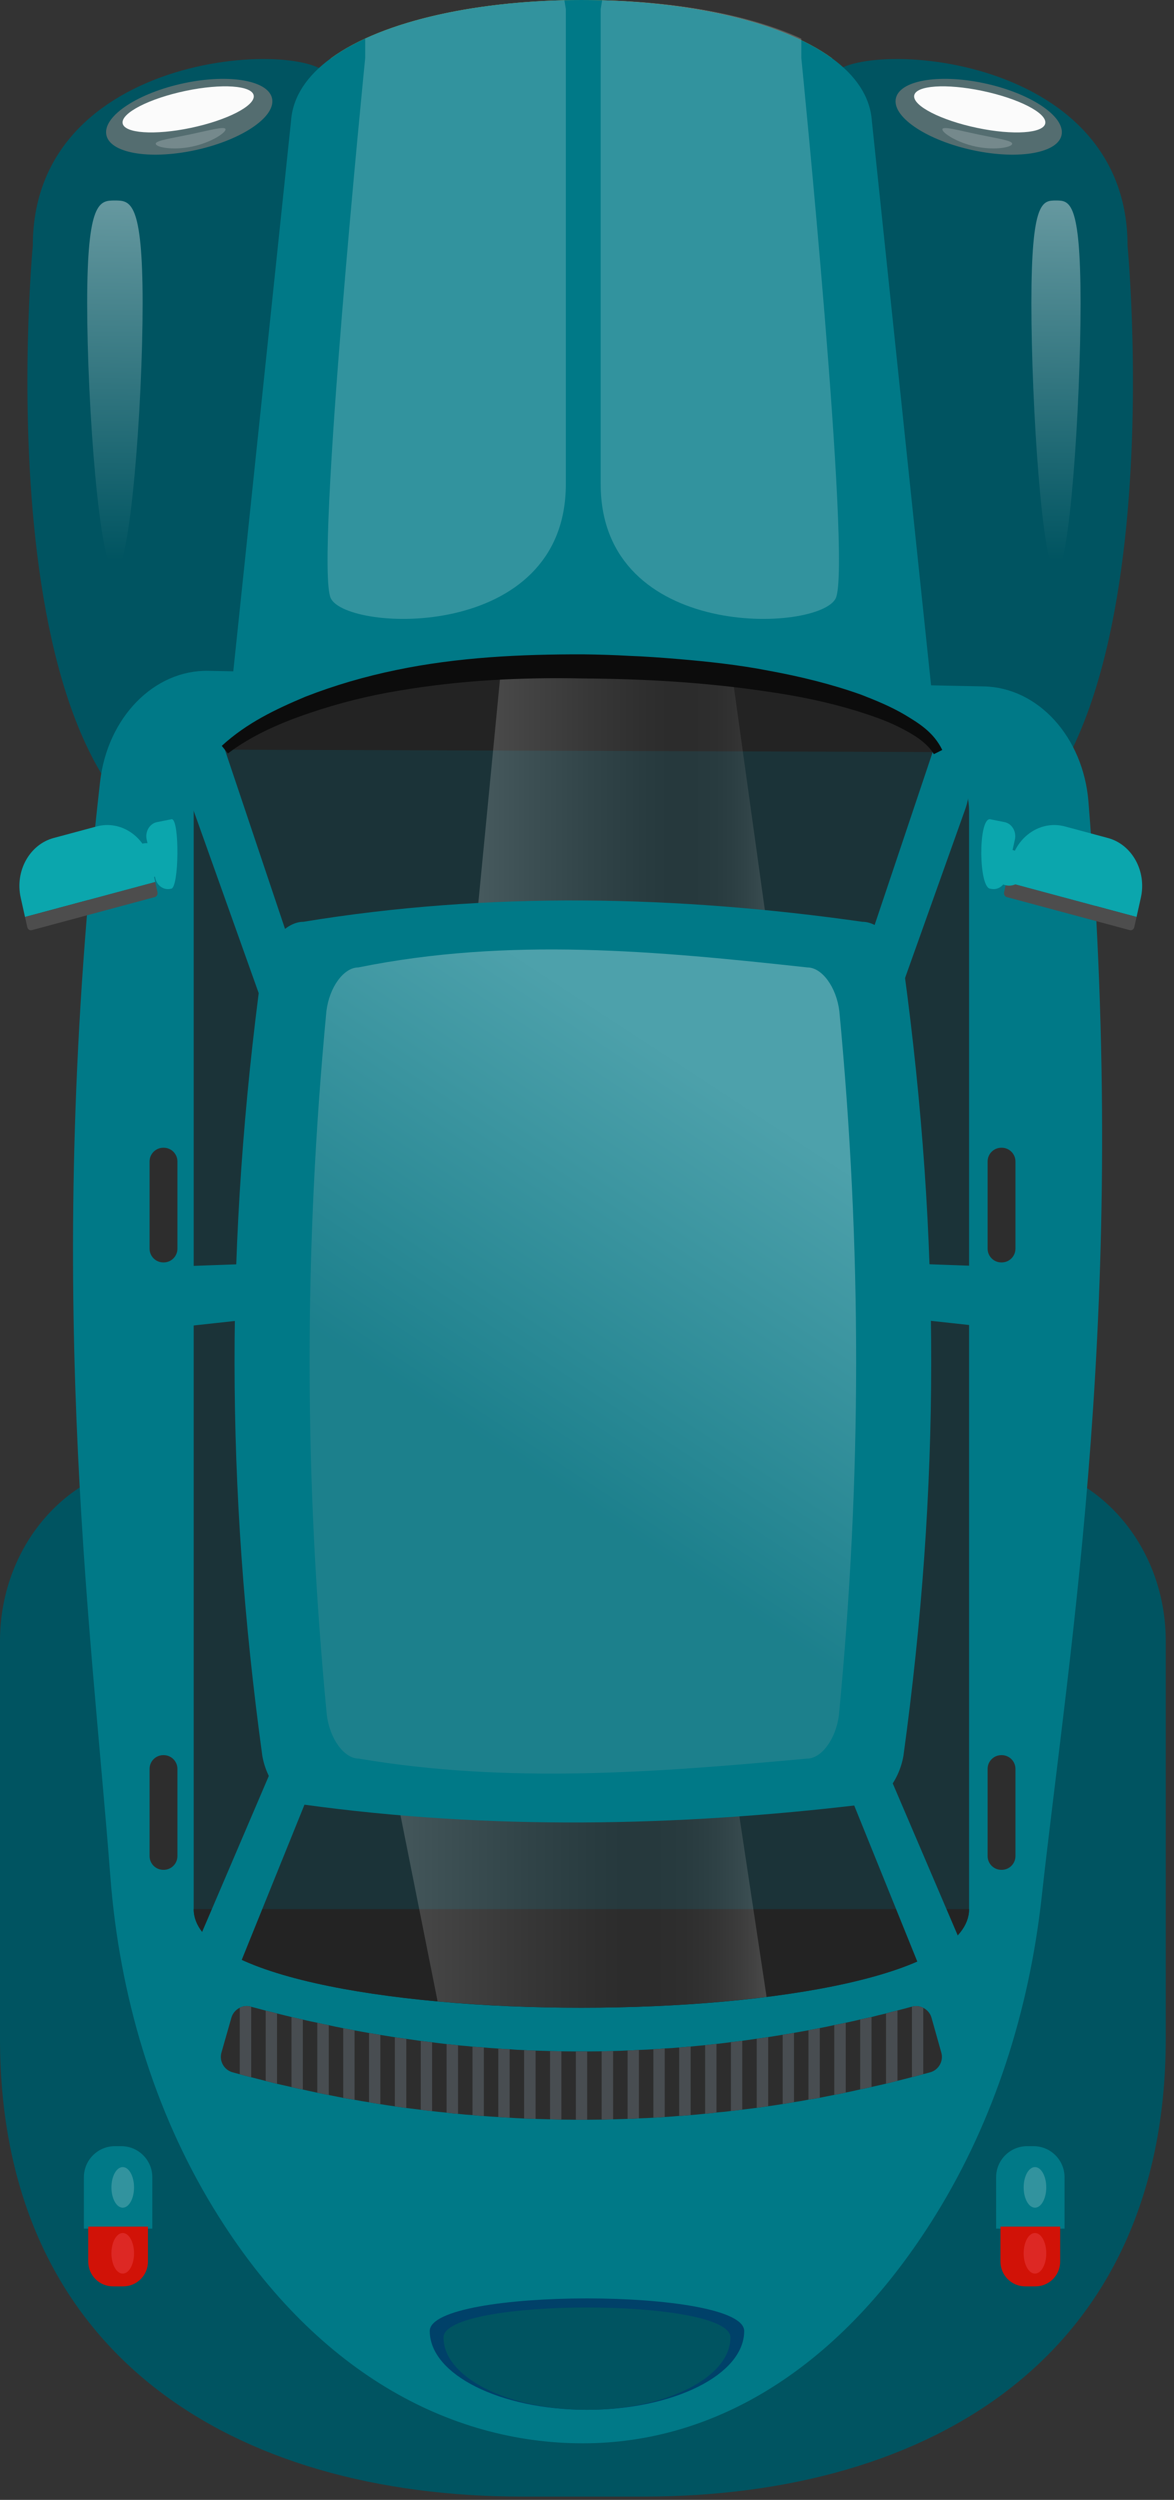 <svg width="86" height="183" viewBox="0 0 86 183" fill="none" xmlns="http://www.w3.org/2000/svg">
<rect x="0" y="0" width="86" height="183" fill="#333333" stroke="none"/>
<path d="M47.106 182.76H38.29C17.143 182.76 0 172.421 0 149.222V120.132C0 112.915 5.333 107.065 11.911 107.065H73.485C80.063 107.065 85.396 112.915 85.396 120.132V149.222C85.396 172.421 68.253 182.76 47.106 182.76Z" fill="#005461"/>
<path d="M18.212 63.145H17.85C-1.89 63.145 2.403 17.991 2.403 17.991C2.403 3.004 24.228 2.793 24.228 5.938L18.212 63.145Z" fill="#005461"/>
<path d="M66.789 63.145H67.151C86.891 63.145 82.598 17.991 82.598 17.991C82.598 3.004 60.773 2.793 60.773 5.938L66.789 63.145Z" fill="#005461"/>
<path d="M72.063 50.247L15.275 49.107C11.285 49.027 7.867 52.527 7.331 57.232C3.161 93.8 6.643 118.494 8.086 137.392C8.747 146.048 11.246 154.461 15.657 161.674C22.993 173.673 32.98 178.859 42.699 178.859C52.371 178.859 61.58 173.378 68.553 162.121C72.836 155.207 75.387 147.184 76.305 138.886C78.378 120.129 82.681 95.419 79.733 58.685C79.352 53.962 76.054 50.327 72.063 50.247Z" fill="#007987"/>
<path d="M65.14 55.054H20.047L24.228 4.275C32.003 -1.423 53.168 -1.423 60.951 4.266L65.14 55.054Z" fill="#F0B631"/>
<path d="M68.717 55.054H16.469L21.319 8.853C21.448 7.055 22.511 5.526 24.228 4.275C32.003 -1.423 53.168 -1.423 60.951 4.266C62.667 5.517 63.739 7.046 63.867 8.852L68.717 55.054Z" fill="#007987"/>
<path opacity="0.3" d="M65.136 55.057H20.047L24.23 4.277C24.958 3.741 25.811 3.254 26.752 2.825C30.544 1.071 35.891 0.136 41.344 0.019C48.982 -0.156 56.832 1.256 60.953 4.267L65.136 55.057Z" fill="#007987"/>
<path d="M70.989 59.367V139.754C70.989 149.379 14.189 149.379 14.189 139.754V59.368C14.189 57.662 15.019 56.168 16.469 54.869C20.207 51.546 28.071 49.575 36.699 48.965C42.339 48.567 48.301 48.753 53.65 49.513C60.152 50.432 65.735 52.217 68.7 54.86C70.159 56.159 70.989 57.661 70.989 59.367Z" fill="#1B3338"/>
<path d="M70.989 139.754C70.989 149.379 14.189 149.379 14.189 139.754H70.989Z" fill="#232323"/>
<path d="M22.563 73.011L16.471 54.875C14.864 54.188 13.118 56.545 14.193 59.366L20.047 75.773L22.563 73.011Z" fill="#007987"/>
<path d="M11.92 92.746C10.853 92.746 10.853 97.276 11.92 97.276L21.191 96.265V92.414L11.92 92.746Z" fill="#007987"/>
<path d="M73.572 92.746C74.639 92.746 74.639 97.276 73.572 97.276L64.302 96.265V92.414L73.572 92.746Z" fill="#007987"/>
<path d="M62.29 73.011L68.382 54.875C69.989 54.188 71.735 56.545 70.661 59.366L64.807 75.773L62.29 73.011Z" fill="#007987"/>
<path d="M22.6 131.377L16.826 145.648C15.253 146.182 13.487 144.348 14.497 142.146L20.047 129.174L22.6 131.377Z" fill="#007987"/>
<path opacity="0.2" d="M56.155 146.184C48.37 147.111 40.338 147.22 32.057 146.512L26.75 119.915C32.39 119.517 46.661 117.924 52.011 118.684L56.155 146.184Z" fill="url(#paint0_linear_110_1936)"/>
<path d="M62.254 131.377L68.028 145.648C69.601 146.182 71.367 144.348 70.357 142.146L64.807 129.174L62.254 131.377Z" fill="#007987"/>
<path d="M1.832 67.126L11.369 64.564L11.052 63.145C10.62 61.21 8.84 60.025 7.076 60.499L3.928 61.345C2.164 61.819 1.084 63.772 1.516 65.707L1.832 67.126Z" fill="#0BA6AD"/>
<path d="M1.832 67.126L11.369 64.564L11.536 65.31C11.572 65.47 11.483 65.631 11.337 65.67L2.328 68.09C2.182 68.129 2.035 68.031 2 67.871L1.832 67.126Z" fill="#4D4D4D"/>
<path d="M12.53 65.056C13.117 65.063 13.168 59.973 12.581 59.966L11.501 60.182C10.96 60.29 10.614 60.876 10.745 61.462L11.376 64.287C11.501 64.849 12.018 65.193 12.53 65.056Z" fill="#0BA6AD"/>
<path d="M11.92 63.041C11.92 63.77 11.381 64.361 10.717 64.361C10.053 64.361 9.514 63.77 9.514 63.041C9.514 62.312 10.053 61.721 10.717 61.721C11.381 61.721 11.92 62.312 11.92 63.041Z" fill="#0BA6AD"/>
<path d="M83.257 67.126L73.72 64.564L74.037 63.145C74.469 61.21 76.249 60.025 78.013 60.499L81.161 61.345C82.925 61.819 84.005 63.772 83.573 65.707L83.257 67.126Z" fill="#0BA6AD"/>
<path d="M83.257 67.126L73.72 64.564L73.554 65.31C73.518 65.47 73.607 65.631 73.753 65.67L82.762 68.09C82.908 68.129 83.055 68.031 83.09 67.871L83.257 67.126Z" fill="#4D4D4D"/>
<path d="M72.559 65.056C71.693 65.066 71.642 59.976 72.508 59.966L73.588 60.182C74.129 60.29 74.475 60.876 74.344 61.462L73.713 64.287C73.588 64.849 73.071 65.193 72.559 65.056Z" fill="#0BA6AD"/>
<path d="M75.126 63.513C75.126 64.242 74.587 64.833 73.923 64.833C73.259 64.833 72.72 64.242 72.72 63.513C72.72 62.784 73.259 62.193 73.923 62.193C74.587 62.193 75.126 62.783 75.126 63.513Z" fill="#0BA6AD"/>
<path d="M68.717 55.054L16.469 54.877V54.868C25.613 46.728 59.556 46.728 68.701 54.859C68.709 54.983 68.717 55.054 68.717 55.054Z" fill="#232323"/>
<path opacity="0.2" d="M57.156 74.737H34.202L36.7 48.964C42.34 48.566 48.302 48.752 53.651 49.512L57.156 74.737Z" fill="url(#paint1_linear_110_1936)"/>
<path opacity="0.5" d="M10.448 22.207C10.448 29.707 9.539 41.836 8.417 41.836C7.295 41.836 6.386 29.707 6.386 22.207C6.386 14.707 7.295 14.677 8.417 14.677C9.539 14.677 10.448 14.708 10.448 22.207Z" fill="url(#paint2_linear_110_1936)"/>
<path opacity="0.5" d="M79.155 22.207C79.155 29.707 78.349 41.836 77.354 41.836C76.359 41.836 75.553 29.707 75.553 22.207C75.553 14.707 76.359 14.677 77.354 14.677C78.349 14.677 79.155 14.708 79.155 22.207Z" fill="url(#paint3_linear_110_1936)"/>
<path d="M16.245 54.599C18.085 52.911 20.21 51.912 22.364 51.004C24.536 50.156 26.768 49.513 29.026 49.047C33.544 48.107 38.15 47.891 42.713 47.9C43.854 47.913 44.994 47.948 46.135 48.013C47.276 48.055 48.416 48.141 49.556 48.233C51.834 48.423 54.115 48.667 56.373 49.109C58.632 49.526 60.881 50.069 63.078 50.852C64.168 51.276 65.254 51.719 66.288 52.328C67.302 52.943 68.384 53.585 69.025 54.9L68.409 55.207C67.895 54.337 66.858 53.728 65.882 53.238C64.885 52.734 63.814 52.377 62.747 52.041C60.6 51.381 58.389 50.935 56.163 50.62C51.714 49.952 47.204 49.692 42.696 49.665C38.192 49.572 33.694 49.799 29.265 50.552C27.049 50.913 24.861 51.455 22.729 52.18C20.61 52.887 18.471 53.812 16.695 55.155L16.245 54.599Z" fill="#0C0C0C"/>
<path d="M11.99 92.414H11.964C11.408 92.414 10.957 91.963 10.957 91.407V85.025C10.957 84.469 11.408 84.018 11.964 84.018H11.99C12.546 84.018 12.997 84.469 12.997 85.025V91.407C12.997 91.964 12.546 92.414 11.99 92.414Z" fill="#2D2D2D"/>
<path d="M73.379 92.414H73.353C72.797 92.414 72.346 91.963 72.346 91.407V85.025C72.346 84.469 72.797 84.018 73.353 84.018H73.379C73.935 84.018 74.386 84.469 74.386 85.025V91.407C74.386 91.964 73.935 92.414 73.379 92.414Z" fill="#2D2D2D"/>
<path d="M11.99 136.878H11.964C11.408 136.878 10.957 136.427 10.957 135.871V129.489C10.957 128.933 11.408 128.482 11.964 128.482H11.99C12.546 128.482 12.997 128.933 12.997 129.489V135.871C12.997 136.427 12.546 136.878 11.99 136.878Z" fill="#2D2D2D"/>
<path d="M73.379 136.878H73.353C72.797 136.878 72.346 136.427 72.346 135.871V129.489C72.346 128.933 72.797 128.482 73.353 128.482H73.379C73.935 128.482 74.386 128.933 74.386 129.489V135.871C74.386 136.427 73.935 136.878 73.379 136.878Z" fill="#2D2D2D"/>
<path d="M63.123 132.104C49.567 133.721 35.818 133.969 22.273 132.104C20.954 132.104 19.563 130.509 19.216 128.535C16.515 108.835 16.507 90.71 19.17 71.048C19.514 69.074 20.905 67.478 22.227 67.478C35.776 65.252 49.604 65.547 63.169 67.478C64.491 67.478 65.881 69.073 66.226 71.048C68.89 90.711 68.881 108.835 66.18 128.535C65.833 130.509 64.442 132.104 63.123 132.104Z" fill="#007987"/>
<path opacity="0.3" d="M59.118 128.735C48.12 129.739 37.264 130.597 26.278 128.735C25.218 128.735 24.157 127.303 23.939 125.531C22.269 108.108 22.261 91.429 23.91 74.024C24.126 72.252 25.187 70.82 26.249 70.82C37.264 68.586 48.114 69.617 59.146 70.82C60.208 70.82 61.269 72.252 61.485 74.024C63.134 91.43 63.127 108.108 61.456 125.531C61.239 127.303 60.178 128.735 59.118 128.735Z" fill="url(#paint4_linear_110_1936)"/>
<path opacity="0.2" d="M41.45 0.663C41.45 0.663 41.45 23.87 41.45 35.435C41.45 47.01 25.42 46.279 24.23 43.794C23.04 41.31 26.752 4.248 26.752 4.248V2.826C30.544 1.072 35.891 0.137 41.344 0.02L41.45 0.663Z" fill="#FBFBFB"/>
<path opacity="0.2" d="M44.002 0.663C44.002 0.663 44.002 23.87 44.002 35.435C44.002 47.01 60.032 46.279 61.222 43.794C62.412 41.31 58.7 4.248 58.7 4.248V2.826C54.908 1.072 49.561 0.137 44.108 0.02L44.002 0.663Z" fill="#FBFBFB"/>
<path d="M54.515 170.639C54.515 173.824 49.359 176.406 42.998 176.406C36.638 176.406 31.481 173.824 31.481 170.639C31.482 167.454 54.515 167.454 54.515 170.639Z" fill="#004169"/>
<path d="M53.506 171.11C53.506 174.034 48.802 176.405 42.998 176.405C37.195 176.405 32.49 174.034 32.49 171.11C32.491 168.186 53.506 168.186 53.506 171.11Z" fill="#005461"/>
<path d="M71.342 11.011C67.984 10.306 65.418 8.632 65.613 7.271C65.807 5.91 68.687 5.378 72.045 6.083C75.403 6.788 77.969 8.462 77.775 9.823C77.58 11.184 74.701 11.716 71.342 11.011Z" fill="#546D70"/>
<path d="M71.577 9.362C68.924 8.805 66.86 7.748 66.967 7C67.074 6.252 69.311 6.097 71.963 6.654C74.615 7.211 76.68 8.268 76.573 9.016C76.467 9.763 74.23 9.918 71.577 9.362Z" fill="#FBFBFB"/>
<path opacity="0.2" d="M71.485 10.731C70.074 10.435 68.999 9.709 69.035 9.461C69.07 9.214 70.202 9.539 71.613 9.835C73.024 10.131 74.18 10.286 74.145 10.533C74.11 10.781 72.896 11.027 71.485 10.731Z" fill="#FBFBFB"/>
<path d="M14.213 11.011C17.571 10.306 20.137 8.632 19.942 7.271C19.748 5.91 16.868 5.378 13.51 6.083C10.152 6.788 7.586 8.462 7.781 9.823C7.974 11.184 10.854 11.716 14.213 11.011Z" fill="#546D70"/>
<path d="M13.977 9.362C16.63 8.805 18.694 7.748 18.587 7C18.48 6.252 16.243 6.097 13.591 6.654C10.939 7.211 8.874 8.268 8.981 9.016C9.088 9.763 11.325 9.918 13.977 9.362Z" fill="#FBFBFB"/>
<path opacity="0.2" d="M14.07 10.731C15.481 10.435 16.556 9.709 16.52 9.461C16.485 9.214 15.353 9.539 13.942 9.835C12.531 10.131 11.375 10.286 11.41 10.533C11.446 10.781 12.659 11.027 14.07 10.731Z" fill="#FBFBFB"/>
<path d="M68.133 151.702C67.963 151.752 67.803 151.792 67.633 151.832C67.353 151.912 67.073 151.982 66.803 152.052C66.443 152.152 66.093 152.232 65.743 152.322C65.463 152.392 65.183 152.462 64.903 152.532C64.553 152.612 64.203 152.692 63.843 152.772C63.573 152.832 63.293 152.902 63.013 152.952C62.663 153.032 62.303 153.112 61.953 153.182C61.673 153.242 61.393 153.302 61.113 153.352C60.763 153.422 60.403 153.492 60.053 153.562C59.773 153.612 59.503 153.662 59.223 153.702C58.873 153.772 58.513 153.832 58.163 153.882C57.883 153.932 57.613 153.982 57.333 154.022C56.983 154.082 56.623 154.132 56.273 154.182C55.993 154.222 55.713 154.262 55.433 154.302C55.083 154.342 54.723 154.392 54.373 154.432C54.093 154.472 53.823 154.502 53.543 154.532C53.193 154.582 52.843 154.612 52.483 154.642C52.213 154.682 51.933 154.712 51.653 154.732C51.303 154.772 50.943 154.802 50.593 154.832C50.313 154.852 50.033 154.882 49.753 154.892C49.403 154.922 49.043 154.952 48.693 154.972C48.413 154.992 48.143 155.012 47.863 155.022C47.513 155.042 47.153 155.062 46.803 155.072C46.523 155.092 46.243 155.102 45.973 155.112C45.613 155.122 45.263 155.132 44.913 155.142C44.633 155.152 44.353 155.152 44.073 155.162C43.723 155.162 43.363 155.172 43.013 155.172H42.183C41.833 155.172 41.473 155.162 41.123 155.162C40.853 155.152 40.573 155.152 40.293 155.142C39.943 155.132 39.593 155.122 39.233 155.112C38.953 155.102 38.673 155.092 38.393 155.082C38.043 155.062 37.693 155.052 37.333 155.022C37.053 155.012 36.783 154.992 36.503 154.972C36.143 154.952 35.793 154.932 35.443 154.902C35.163 154.882 34.883 154.862 34.613 154.832C34.263 154.812 33.903 154.782 33.553 154.742C33.273 154.722 32.993 154.692 32.713 154.652C32.363 154.622 32.013 154.582 31.653 154.542C31.383 154.512 31.103 154.482 30.823 154.442C30.473 154.402 30.113 154.352 29.763 154.312C29.483 154.272 29.203 154.232 28.923 154.192C28.573 154.142 28.223 154.092 27.863 154.032C27.583 153.992 27.313 153.942 27.033 153.892C26.683 153.842 26.323 153.782 25.973 153.712C25.693 153.672 25.413 153.612 25.143 153.572C24.783 153.502 24.433 153.432 24.083 153.362C23.803 153.312 23.523 153.252 23.243 153.192C22.893 153.122 22.543 153.042 22.183 152.962C21.913 152.912 21.633 152.842 21.353 152.782C21.003 152.702 20.653 152.622 20.293 152.542C20.023 152.472 19.743 152.402 19.463 152.332C19.113 152.242 18.753 152.152 18.403 152.062C18.123 151.992 17.843 151.922 17.563 151.842C17.393 151.792 17.213 151.752 17.043 151.702C16.413 151.532 16.043 150.872 16.223 150.252L16.953 147.692C17.053 147.362 17.283 147.112 17.563 146.972C17.803 146.842 18.103 146.812 18.383 146.892C18.393 146.892 18.393 146.892 18.403 146.902C18.753 146.992 19.113 147.092 19.463 147.182C19.743 147.252 20.013 147.322 20.293 147.392C20.643 147.482 20.993 147.562 21.353 147.652C21.623 147.712 21.903 147.782 22.183 147.842C22.533 147.922 22.893 148.002 23.243 148.072C23.523 148.142 23.803 148.202 24.083 148.252C24.433 148.332 24.793 148.402 25.143 148.472C25.423 148.522 25.693 148.582 25.973 148.632C26.323 148.692 26.673 148.762 27.033 148.822C27.303 148.872 27.583 148.912 27.863 148.962C28.213 149.022 28.563 149.072 28.923 149.132C29.203 149.172 29.483 149.212 29.763 149.252C30.113 149.302 30.473 149.352 30.823 149.402C31.103 149.432 31.373 149.472 31.653 149.502C32.003 149.552 32.363 149.592 32.713 149.632C32.993 149.662 33.273 149.692 33.553 149.722C33.903 149.752 34.253 149.782 34.613 149.822C34.893 149.842 35.163 149.862 35.443 149.882C35.793 149.912 36.143 149.942 36.503 149.962C36.773 149.982 37.053 150.002 37.333 150.012C37.683 150.042 38.043 150.062 38.393 150.072C38.673 150.092 38.953 150.102 39.233 150.112C39.583 150.122 39.943 150.132 40.293 150.142C40.573 150.152 40.853 150.152 41.123 150.162C41.483 150.162 41.833 150.172 42.183 150.172H43.013C43.363 150.172 43.713 150.162 44.073 150.162C44.353 150.152 44.633 150.152 44.913 150.142C45.263 150.132 45.623 150.122 45.973 150.102C46.253 150.092 46.523 150.082 46.803 150.062C47.153 150.052 47.513 150.032 47.863 150.012C48.143 150.002 48.413 149.982 48.693 149.952C49.053 149.942 49.403 149.912 49.753 149.882C50.033 149.862 50.313 149.832 50.593 149.812C50.943 149.782 51.293 149.742 51.653 149.712C51.923 149.682 52.203 149.652 52.483 149.622C52.833 149.582 53.193 149.542 53.543 149.492C53.823 149.462 54.093 149.432 54.373 149.392C54.723 149.342 55.083 149.292 55.433 149.242C55.713 149.202 55.993 149.162 56.273 149.122C56.633 149.062 56.983 149.012 57.333 148.952C57.613 148.912 57.883 148.862 58.163 148.812C58.513 148.752 58.873 148.682 59.223 148.622C59.503 148.572 59.783 148.512 60.053 148.462C60.403 148.392 60.763 148.322 61.113 148.242C61.393 148.192 61.673 148.132 61.953 148.072C62.303 147.992 62.663 147.922 63.013 147.832C63.283 147.772 63.563 147.712 63.843 147.652C64.193 147.562 64.543 147.472 64.903 147.392C65.183 147.312 65.463 147.242 65.743 147.172C66.093 147.082 66.453 146.992 66.803 146.892C67.093 146.812 67.393 146.852 67.633 146.982C67.913 147.122 68.143 147.372 68.233 147.692L68.953 150.252C69.133 150.872 68.763 151.532 68.133 151.702Z" fill="#2D2D2D"/>
<path d="M18.403 146.902V152.062C18.123 151.992 17.843 151.922 17.563 151.842V146.972C17.803 146.842 18.103 146.812 18.383 146.892C18.393 146.892 18.393 146.892 18.403 146.902Z" fill="#484D51"/>
<path d="M20.293 147.392V152.542C20.023 152.472 19.743 152.402 19.463 152.332V147.182C19.743 147.252 20.013 147.322 20.293 147.392Z" fill="#484D51"/>
<path d="M22.183 147.842V152.962C21.913 152.912 21.633 152.842 21.353 152.782V147.652C21.623 147.712 21.903 147.782 22.183 147.842Z" fill="#484D51"/>
<path d="M24.083 148.252V153.362C23.803 153.312 23.523 153.252 23.243 153.192V148.072C23.523 148.142 23.803 148.202 24.083 148.252Z" fill="#484D51"/>
<path d="M25.973 148.632V153.712C25.693 153.672 25.413 153.612 25.143 153.572V148.472C25.423 148.522 25.693 148.582 25.973 148.632Z" fill="#484D51"/>
<path d="M27.863 148.962V154.032C27.583 153.992 27.313 153.942 27.033 153.892V148.822C27.303 148.872 27.583 148.912 27.863 148.962Z" fill="#484D51"/>
<path d="M29.763 149.252V154.312C29.483 154.272 29.203 154.232 28.923 154.192V149.132C29.203 149.172 29.483 149.212 29.763 149.252Z" fill="#484D51"/>
<path d="M31.653 149.502V154.542C31.383 154.512 31.103 154.482 30.823 154.442V149.402C31.103 149.432 31.373 149.472 31.653 149.502Z" fill="#484D51"/>
<path d="M33.553 149.722V154.742C33.273 154.722 32.993 154.692 32.713 154.652V149.632C32.993 149.662 33.273 149.692 33.553 149.722Z" fill="#484D51"/>
<path d="M35.443 149.882V154.902C35.163 154.882 34.883 154.862 34.613 154.832V149.822C34.893 149.842 35.163 149.862 35.443 149.882Z" fill="#484D51"/>
<path d="M37.333 150.012V155.022C37.053 155.012 36.783 154.992 36.503 154.972V149.962C36.773 149.982 37.053 150.002 37.333 150.012Z" fill="#484D51"/>
<path d="M39.233 150.112V155.112C38.953 155.102 38.673 155.092 38.393 155.082V150.072C38.673 150.092 38.953 150.102 39.233 150.112Z" fill="#484D51"/>
<path d="M41.123 150.162V155.162C40.853 155.152 40.573 155.152 40.293 155.142V150.142C40.573 150.152 40.853 150.152 41.123 150.162Z" fill="#484D51"/>
<path d="M43.013 150.172H42.183V155.172H43.013V150.172Z" fill="#484D51"/>
<path d="M44.913 150.142V155.142C44.633 155.152 44.353 155.152 44.073 155.162V150.162C44.353 150.152 44.633 150.152 44.913 150.142Z" fill="#484D51"/>
<path d="M46.803 150.062V155.072C46.523 155.092 46.243 155.102 45.973 155.112V150.102C46.253 150.092 46.523 150.082 46.803 150.062Z" fill="#484D51"/>
<path d="M48.693 149.952V154.972C48.413 154.992 48.143 155.012 47.863 155.022V150.012C48.143 150.002 48.413 149.982 48.693 149.952Z" fill="#484D51"/>
<path d="M50.593 149.812V154.832C50.313 154.852 50.033 154.882 49.753 154.892V149.882C50.033 149.862 50.313 149.832 50.593 149.812Z" fill="#484D51"/>
<path d="M52.483 149.622V154.642C52.213 154.682 51.933 154.712 51.653 154.732V149.712C51.923 149.682 52.203 149.652 52.483 149.622Z" fill="#484D51"/>
<path d="M54.373 149.392V154.432C54.093 154.472 53.823 154.502 53.543 154.532V149.492C53.823 149.462 54.093 149.432 54.373 149.392Z" fill="#484D51"/>
<path d="M56.273 149.122V154.182C55.993 154.222 55.713 154.262 55.433 154.302V149.242C55.713 149.202 55.993 149.162 56.273 149.122Z" fill="#484D51"/>
<path d="M58.163 148.812V153.882C57.883 153.932 57.613 153.982 57.333 154.022V148.952C57.613 148.912 57.883 148.862 58.163 148.812Z" fill="#484D51"/>
<path d="M60.053 148.462V153.562C59.773 153.612 59.503 153.662 59.223 153.702V148.622C59.503 148.572 59.783 148.512 60.053 148.462Z" fill="#484D51"/>
<path d="M61.953 148.072V153.182C61.673 153.242 61.393 153.302 61.113 153.352V148.242C61.393 148.192 61.673 148.132 61.953 148.072Z" fill="#484D51"/>
<path d="M63.843 147.652V152.772C63.573 152.832 63.293 152.902 63.013 152.952V147.832C63.283 147.772 63.563 147.712 63.843 147.652Z" fill="#484D51"/>
<path d="M65.743 147.172V152.322C65.463 152.392 65.183 152.462 64.903 152.532V147.392C65.183 147.312 65.463 147.242 65.743 147.172Z" fill="#484D51"/>
<path d="M67.633 146.982V151.832C67.353 151.912 67.073 151.982 66.803 152.052V146.892C67.093 146.812 67.393 146.852 67.633 146.982Z" fill="#484D51"/>
<path d="M11.156 163.142H6.145V159.382C6.145 158.125 7.164 157.106 8.421 157.106H8.881C10.138 157.106 11.157 158.125 11.157 159.382V163.142H11.156Z" fill="#007987"/>
<path d="M10.838 162.995H6.464V165.559C6.464 166.559 7.274 167.369 8.274 167.369H9.028C10.028 167.369 10.838 166.559 10.838 165.559V162.995Z" fill="#D11207"/>
<path d="M9.819 164.949C9.819 165.77 9.448 166.435 8.991 166.435C8.534 166.435 8.163 165.77 8.163 164.949C8.163 164.128 8.534 163.463 8.991 163.463C9.448 163.463 9.819 164.128 9.819 164.949Z" fill="#DD2824"/>
<path opacity="0.2" d="M9.819 160.124C9.819 160.945 9.448 161.61 8.991 161.61C8.534 161.61 8.163 160.945 8.163 160.124C8.163 159.303 8.534 158.638 8.991 158.638C9.448 158.638 9.819 159.303 9.819 160.124Z" fill="#FBFBFB"/>
<path d="M77.981 163.142H72.97V159.382C72.97 158.125 73.989 157.106 75.246 157.106H75.706C76.963 157.106 77.982 158.125 77.982 159.382V163.142H77.981Z" fill="#007987"/>
<path d="M77.662 162.995H73.288V165.559C73.288 166.559 74.098 167.369 75.098 167.369H75.852C76.852 167.369 77.662 166.559 77.662 165.559V162.995Z" fill="#D11207"/>
<path d="M76.643 164.949C76.643 165.77 76.272 166.435 75.815 166.435C75.358 166.435 74.987 165.77 74.987 164.949C74.987 164.128 75.358 163.463 75.815 163.463C76.272 163.463 76.643 164.128 76.643 164.949Z" fill="#DD2824"/>
<path opacity="0.2" d="M76.643 160.124C76.643 160.945 76.272 161.61 75.815 161.61C75.358 161.61 74.987 160.945 74.987 160.124C74.987 159.303 75.358 158.638 75.815 158.638C76.272 158.638 76.643 159.303 76.643 160.124Z" fill="#FBFBFB"/>
<defs>
<linearGradient id="paint0_linear_110_1936" x1="26.75" y1="132.726" x2="56.155" y2="132.726" gradientUnits="userSpaceOnUse">
<stop stop-color="white"/>
<stop offset="0.186" stop-color="#C4C4C4"/>
<stop offset="0.404" stop-color="#858585"/>
<stop offset="0.564" stop-color="#5E5E5E"/>
<stop offset="0.647" stop-color="#4F4F4F"/>
<stop offset="0.734" stop-color="#525252"/>
<stop offset="0.792" stop-color="#5A5A5A"/>
<stop offset="0.84" stop-color="#696969"/>
<stop offset="0.884" stop-color="#7F7F7F"/>
<stop offset="0.925" stop-color="#9A9A9A"/>
<stop offset="0.963" stop-color="#BBBBBB"/>
<stop offset="0.999" stop-color="#E2E2E2"/>
<stop offset="1" stop-color="#E4E4E4"/>
</linearGradient>
<linearGradient id="paint1_linear_110_1936" x1="34.202" y1="61.749" x2="57.156" y2="61.749" gradientUnits="userSpaceOnUse">
<stop stop-color="white"/>
<stop offset="0.186" stop-color="#C4C4C4"/>
<stop offset="0.404" stop-color="#858585"/>
<stop offset="0.564" stop-color="#5E5E5E"/>
<stop offset="0.647" stop-color="#4F4F4F"/>
<stop offset="0.734" stop-color="#525252"/>
<stop offset="0.792" stop-color="#5A5A5A"/>
<stop offset="0.84" stop-color="#696969"/>
<stop offset="0.884" stop-color="#7F7F7F"/>
<stop offset="0.925" stop-color="#9A9A9A"/>
<stop offset="0.963" stop-color="#BBBBBB"/>
<stop offset="0.999" stop-color="#E2E2E2"/>
<stop offset="1" stop-color="#E4E4E4"/>
</linearGradient>
<linearGradient id="paint2_linear_110_1936" x1="8.625" y1="7.986" x2="8.145" y2="41.041" gradientUnits="userSpaceOnUse">
<stop stop-color="white"/>
<stop offset="1" stop-color="#005461"/>
</linearGradient>
<linearGradient id="paint3_linear_110_1936" x1="77.562" y1="7.986" x2="77.082" y2="41.041" gradientUnits="userSpaceOnUse">
<stop stop-color="white"/>
<stop offset="1" stop-color="#005461"/>
</linearGradient>
<linearGradient id="paint4_linear_110_1936" x1="54.815" y1="81.233" x2="37.786" y2="107.263" gradientUnits="userSpaceOnUse">
<stop stop-color="white"/>
<stop offset="1" stop-color="#5C919A"/>
</linearGradient>
</defs>
</svg>
